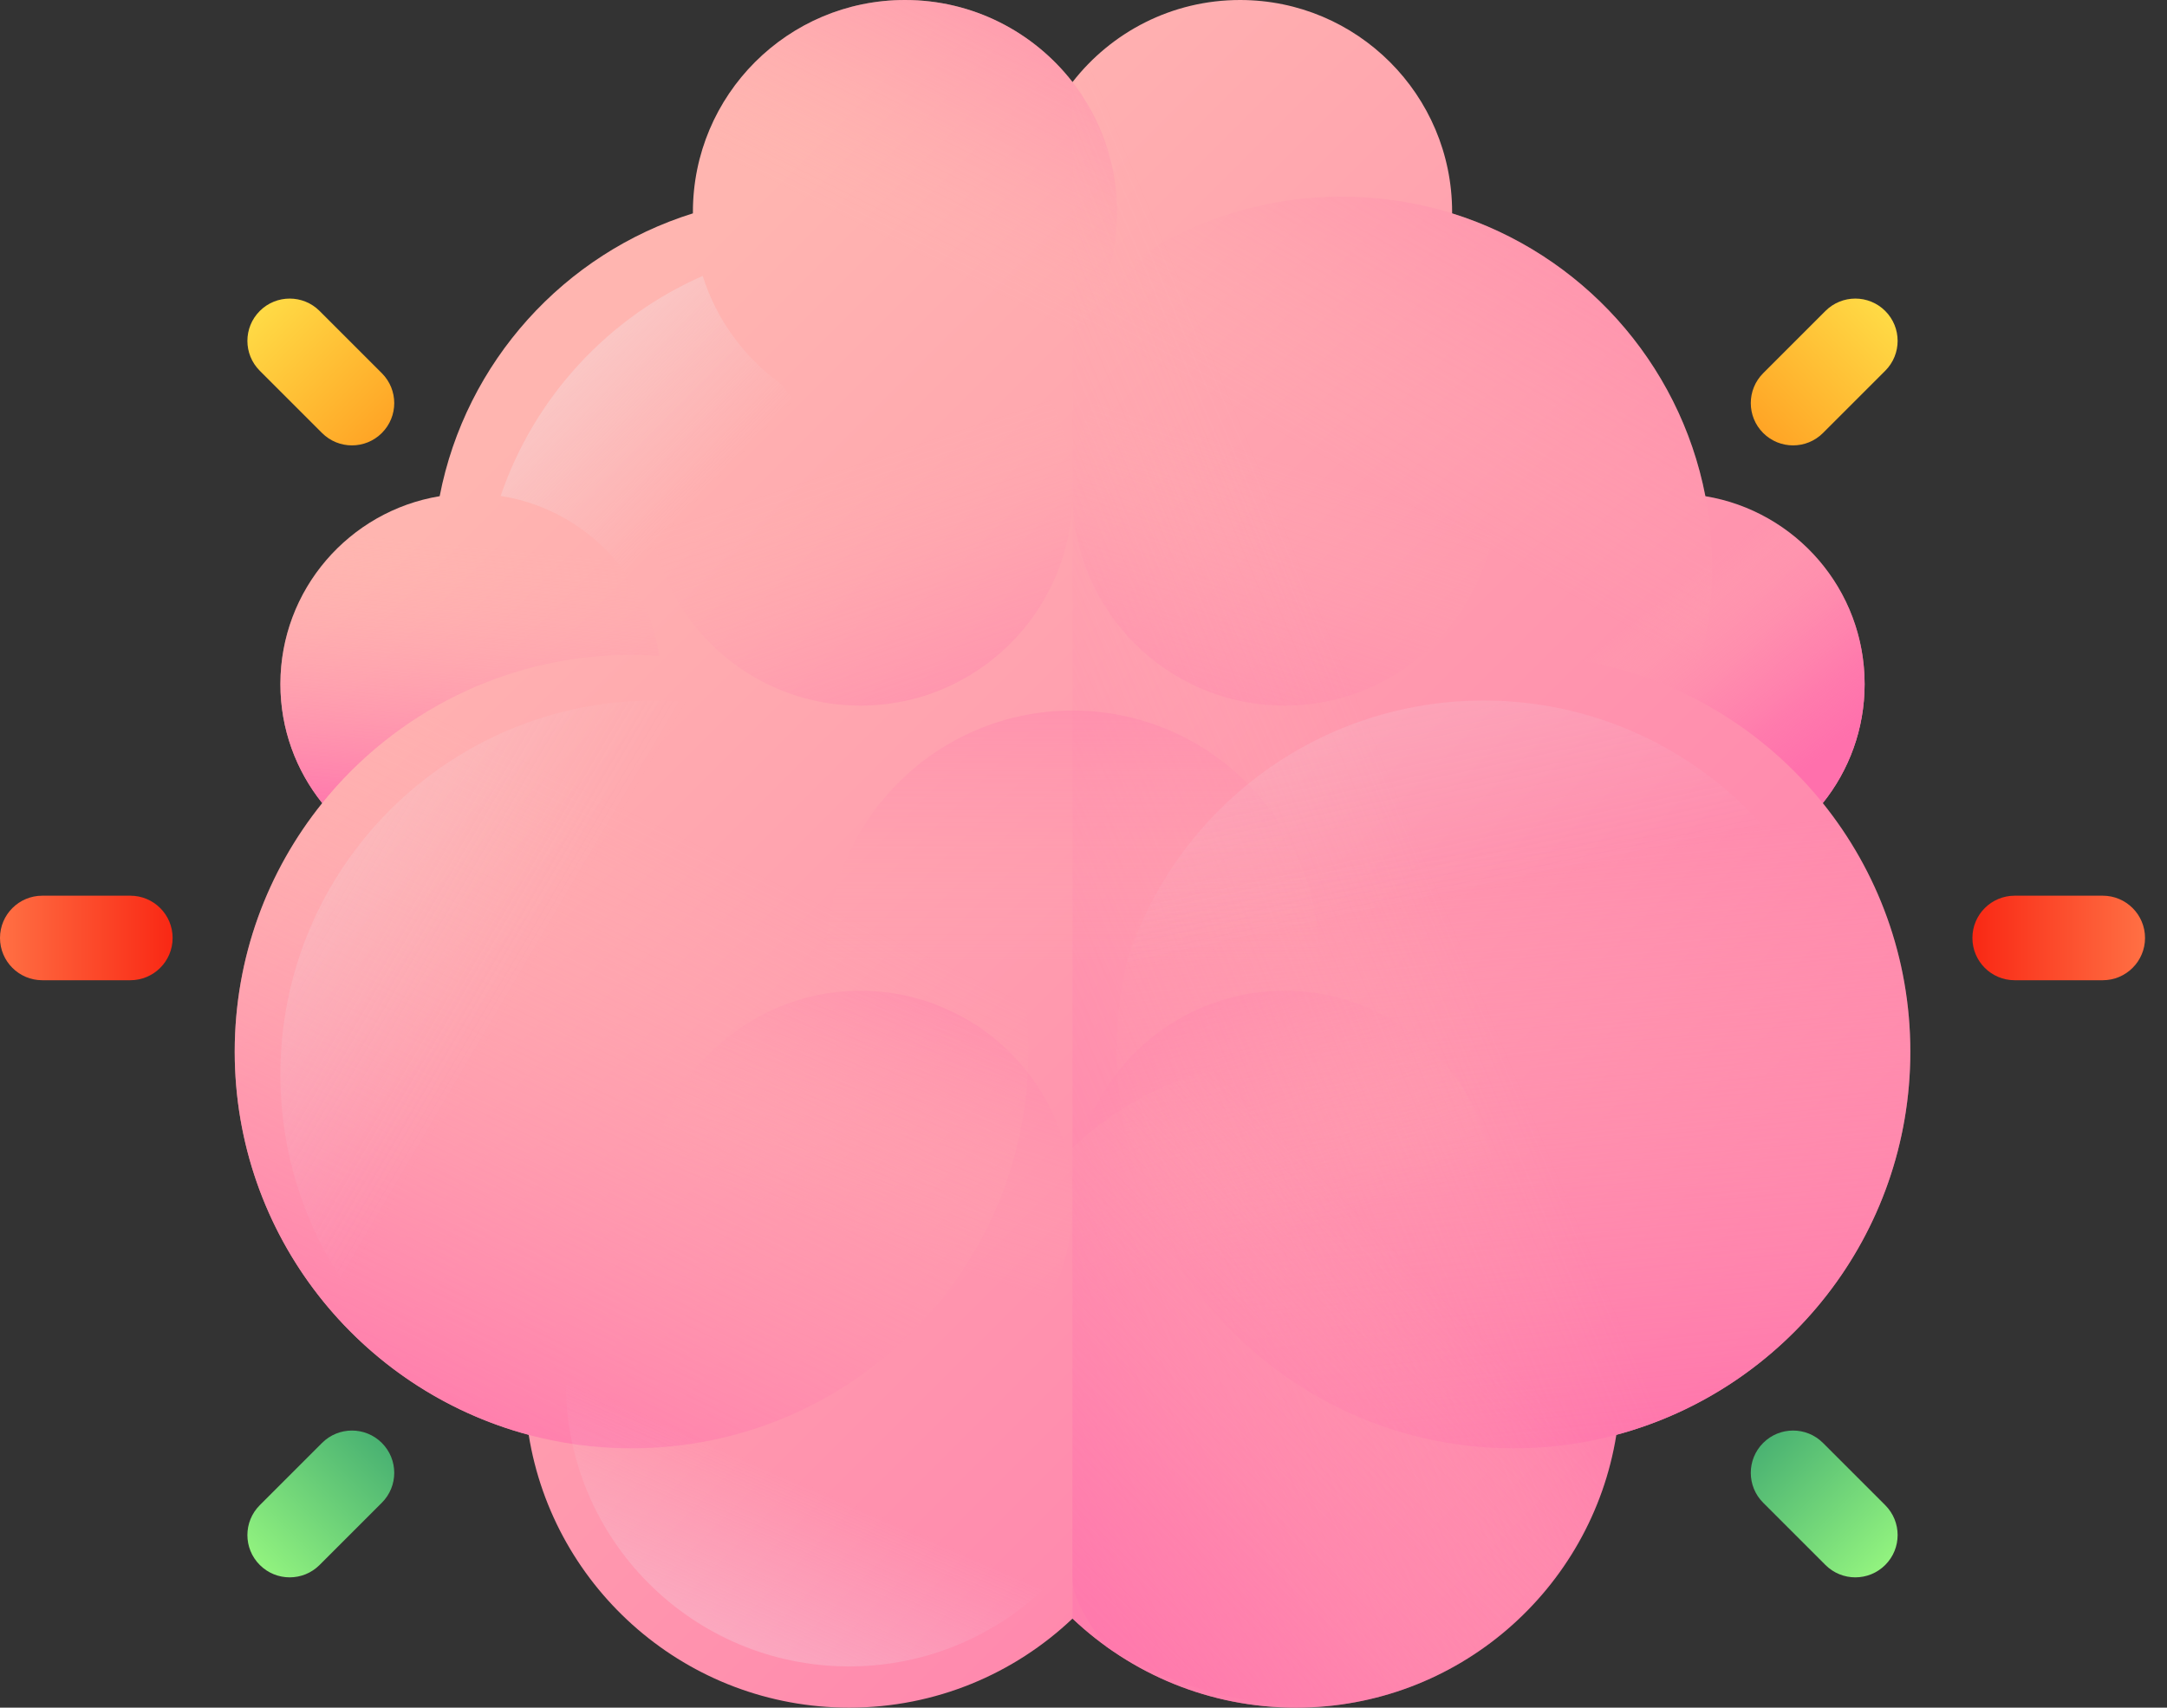 <svg width="85" height="67" viewBox="0 0 85 67" fill="none" xmlns="http://www.w3.org/2000/svg">
<rect x="0" y="0" width="85" height="67" fill="#333333" stroke="none"/>
<path d="M74.932 41.26C74.932 37.568 73.646 34.177 71.499 31.509C72.524 30.23 73.139 28.607 73.139 26.839C73.139 23.13 70.436 20.053 66.893 19.468C65.873 14.199 62.007 9.945 56.958 8.371C56.958 8.354 56.959 8.336 56.959 8.319C56.959 3.725 53.235 0 48.64 0C45.968 0 43.591 1.262 42.069 3.22C40.547 1.262 38.171 0 35.498 0C30.904 0 27.179 3.725 27.179 8.319C27.179 8.336 27.18 8.354 27.18 8.371C22.131 9.945 18.265 14.199 17.246 19.468C13.702 20.053 10.999 23.13 10.999 26.839C10.999 28.607 11.614 30.23 12.64 31.509C10.493 34.177 9.207 37.568 9.207 41.26C9.207 48.461 14.097 54.519 20.738 56.296C21.709 62.363 26.967 67 33.308 67C36.703 67 39.787 65.671 42.069 63.505C44.352 65.671 47.436 67 50.831 67C57.172 67 62.429 62.364 63.401 56.296C70.041 54.519 74.932 48.461 74.932 41.26Z" fill="url(#paint0_linear)"/>
<path d="M59.366 56.825C67.963 56.825 74.932 49.856 74.932 41.26C74.932 32.663 67.963 25.694 59.366 25.694C50.77 25.694 43.801 32.663 43.801 41.26C43.801 49.856 50.77 56.825 59.366 56.825Z" fill="url(#paint1_linear)"/>
<path d="M46.038 22.245C46.038 19.632 45.348 17.181 44.141 15.062C42.631 17.16 40.169 18.528 37.387 18.528C34.608 18.528 32.149 17.164 30.639 15.07C29.202 14.034 28.108 12.552 27.563 10.826C23.852 12.455 20.953 15.59 19.639 19.458C21.697 19.781 23.475 20.945 24.614 22.586C26.558 23.935 27.833 26.183 27.833 28.729C27.833 31.334 26.499 33.625 24.479 34.963C26.562 36.117 28.958 36.775 31.508 36.775C39.533 36.775 46.038 30.27 46.038 22.245Z" fill="url(#paint2_linear)"/>
<path d="M35.497 16.638C40.092 16.638 43.816 12.914 43.816 8.319C43.816 3.725 40.092 0 35.497 0C30.903 0 27.178 3.725 27.178 8.319C27.178 12.914 30.903 16.638 35.497 16.638Z" fill="url(#paint3_linear)"/>
<path d="M52.629 36.775C60.654 36.775 67.159 30.269 67.159 22.245C67.159 14.22 60.654 7.715 52.629 7.715C44.604 7.715 38.099 14.22 38.099 22.245C38.099 30.269 44.604 36.775 52.629 36.775Z" fill="url(#paint4_linear)"/>
<path d="M33.75 27.685C38.344 27.685 42.069 23.961 42.069 19.366C42.069 14.772 38.344 11.047 33.75 11.047C29.155 11.047 25.431 14.772 25.431 19.366C25.431 23.961 29.155 27.685 33.75 27.685Z" fill="url(#paint5_linear)"/>
<path d="M50.388 27.685C54.982 27.685 58.707 23.961 58.707 19.366C58.707 14.772 54.982 11.047 50.388 11.047C45.793 11.047 42.069 14.772 42.069 19.366C42.069 23.961 45.793 27.685 50.388 27.685Z" fill="url(#paint6_linear)"/>
<path d="M50.388 55.512C54.982 55.512 58.707 51.787 58.707 47.193C58.707 42.598 54.982 38.873 50.388 38.873C45.793 38.873 42.069 42.598 42.069 47.193C42.069 51.787 45.793 55.512 50.388 55.512Z" fill="url(#paint7_linear)"/>
<path d="M33.75 55.512C38.344 55.512 42.069 51.787 42.069 47.193C42.069 42.598 38.344 38.873 33.75 38.873C29.155 38.873 25.431 42.598 25.431 47.193C25.431 51.787 29.155 55.512 33.75 55.512Z" fill="url(#paint8_linear)"/>
<path d="M24.771 56.825C33.368 56.825 40.337 49.856 40.337 41.26C40.337 32.663 33.368 25.694 24.771 25.694C16.174 25.694 9.206 32.663 9.206 41.26C9.206 49.856 16.174 56.825 24.771 56.825Z" fill="url(#paint9_linear)"/>
<path d="M25.668 56.825C33.77 56.825 40.337 50.257 40.337 42.156C40.337 34.054 33.77 27.486 25.668 27.486C17.566 27.486 10.998 34.054 10.998 42.156C10.998 50.257 17.566 56.825 25.668 56.825Z" fill="url(#paint10_linear)"/>
<path d="M24.772 25.694C25.138 25.694 25.502 25.707 25.862 25.733C25.327 22.13 22.222 19.366 18.471 19.366C14.344 19.366 10.998 22.712 10.998 26.839C10.998 28.606 11.614 30.23 12.639 31.509C15.492 27.963 19.867 25.694 24.772 25.694Z" fill="url(#paint11_linear)"/>
<path d="M59.366 25.694C64.271 25.694 68.645 27.963 71.498 31.509C72.524 30.23 73.139 28.607 73.139 26.839C73.139 22.712 69.793 19.366 65.666 19.366C61.915 19.366 58.81 22.13 58.275 25.733C58.636 25.708 58.999 25.694 59.366 25.694Z" fill="url(#paint12_linear)"/>
<path d="M50.831 67C57.172 67 62.429 62.364 63.4 56.296C70.041 54.519 74.932 48.461 74.932 41.26C74.932 37.568 73.646 34.178 71.499 31.509C72.525 30.23 73.139 28.607 73.139 26.839C73.139 23.13 70.436 20.053 66.893 19.468C65.873 14.199 62.007 9.945 56.958 8.371C56.958 8.354 56.959 8.337 56.959 8.319C56.959 3.725 53.235 0 48.641 0C45.968 0 43.591 1.262 42.069 3.221V63.506C44.352 65.671 47.436 67 50.831 67Z" fill="url(#paint13_linear)"/>
<path d="M63.017 57.961C63.18 57.42 63.309 56.864 63.4 56.296C63.541 55.411 63.593 54.496 63.542 53.56C63.166 46.742 57.561 41.487 50.733 41.538C47.377 41.563 44.33 42.887 42.069 45.032V61.968C42.069 63.009 43.41 64.614 43.415 64.618C43.749 64.841 49.828 68.763 56.252 65.758C61.149 63.467 62.749 58.789 63.017 57.961Z" fill="url(#paint14_linear)"/>
<path d="M42.069 47.193C47.403 47.193 51.726 42.869 51.726 37.535C51.726 32.202 47.403 27.878 42.069 27.878C36.736 27.878 32.412 32.202 32.412 37.535C32.412 42.869 36.736 47.193 42.069 47.193Z" fill="url(#paint15_linear)"/>
<path d="M58.193 56.825C66.295 56.825 72.863 50.257 72.863 42.156C72.863 34.054 66.295 27.486 58.193 27.486C50.092 27.486 43.524 34.054 43.524 42.156C43.524 50.257 50.092 56.825 58.193 56.825Z" fill="url(#paint16_linear)"/>
<path d="M33.307 65.382C39.445 65.382 44.421 60.406 44.421 54.268C44.421 48.13 39.445 43.155 33.307 43.155C27.169 43.155 22.194 48.13 22.194 54.268C22.194 60.406 27.169 65.382 33.307 65.382Z" fill="url(#paint17_linear)"/>
<path d="M5.112 35.143H1.659C0.743 35.143 0 35.885 0 36.801C0 37.717 0.743 38.46 1.659 38.46H5.112C6.028 38.46 6.771 37.717 6.771 36.801C6.771 35.885 6.028 35.143 5.112 35.143Z" fill="url(#paint18_linear)"/>
<path d="M14.978 58.96L12.536 61.402C11.888 62.05 10.838 62.05 10.19 61.402C9.542 60.754 9.542 59.704 10.19 59.056L12.632 56.614C13.28 55.966 14.33 55.966 14.978 56.614C15.626 57.262 15.626 58.312 14.978 58.96Z" fill="url(#paint19_linear)"/>
<path d="M14.978 14.643L12.536 12.201C11.888 11.553 10.838 11.553 10.19 12.201C9.542 12.849 9.542 13.899 10.19 14.547L12.632 16.989C13.28 17.637 14.33 17.637 14.978 16.989C15.626 16.341 15.626 15.291 14.978 14.643Z" fill="url(#paint20_linear)"/>
<path d="M79.025 38.46H82.479C83.395 38.46 84.138 37.717 84.138 36.801C84.138 35.885 83.395 35.143 82.479 35.143H79.025C78.109 35.143 77.367 35.885 77.367 36.801C77.367 37.718 78.109 38.46 79.025 38.46Z" fill="url(#paint21_linear)"/>
<path d="M69.16 14.643L71.602 12.201C72.25 11.553 73.3 11.553 73.948 12.201C74.596 12.849 74.596 13.899 73.948 14.547L71.506 16.989C70.858 17.637 69.808 17.637 69.16 16.989C68.512 16.341 68.512 15.291 69.16 14.643Z" fill="url(#paint22_linear)"/>
<path d="M69.16 58.96L71.602 61.402C72.25 62.05 73.3 62.05 73.948 61.402C74.596 60.754 74.596 59.704 73.948 59.056L71.506 56.614C70.858 55.966 69.808 55.966 69.16 56.614C68.512 57.262 68.512 58.312 69.16 58.96Z" fill="url(#paint23_linear)"/>
<defs>
<linearGradient id="paint0_linear" x1="21.799" y1="15.238" x2="75.829" y2="69.268" gradientUnits="userSpaceOnUse">
<stop stop-color="#FFB5B0"/>
<stop offset="1" stop-color="#FF70AC"/>
</linearGradient>
<linearGradient id="paint1_linear" x1="58.62" y1="33.363" x2="60.985" y2="58.388" gradientUnits="userSpaceOnUse">
<stop stop-color="#FFB5B0" stop-opacity="0"/>
<stop offset="1" stop-color="#FF70AC"/>
</linearGradient>
<linearGradient id="paint2_linear" x1="28.037" y1="18.965" x2="9.776" y2="1.361" gradientUnits="userSpaceOnUse">
<stop stop-color="#E9EDF5" stop-opacity="0"/>
<stop offset="1" stop-color="white"/>
</linearGradient>
<linearGradient id="paint3_linear" x1="34.937" y1="9.44" x2="44.527" y2="-9.74" gradientUnits="userSpaceOnUse">
<stop stop-color="#FFB5B0" stop-opacity="0"/>
<stop offset="0.045" stop-color="#FFAFB0" stop-opacity="0.045"/>
<stop offset="0.28" stop-color="#FF93AE" stop-opacity="0.28"/>
<stop offset="0.517" stop-color="#FF80AD" stop-opacity="0.517"/>
<stop offset="0.756" stop-color="#FF74AC" stop-opacity="0.756"/>
<stop offset="1" stop-color="#FF70AC"/>
</linearGradient>
<linearGradient id="paint4_linear" x1="54.275" y1="19.29" x2="68.66" y2="-6.523" gradientUnits="userSpaceOnUse">
<stop stop-color="#FFB5B0" stop-opacity="0"/>
<stop offset="0.045" stop-color="#FFAFB0" stop-opacity="0.045"/>
<stop offset="0.28" stop-color="#FF93AE" stop-opacity="0.28"/>
<stop offset="0.517" stop-color="#FF80AD" stop-opacity="0.517"/>
<stop offset="0.756" stop-color="#FF74AC" stop-opacity="0.756"/>
<stop offset="1" stop-color="#FF70AC"/>
</linearGradient>
<linearGradient id="paint5_linear" x1="33.365" y1="18.276" x2="40.145" y2="38.617" gradientUnits="userSpaceOnUse">
<stop stop-color="#FFB5B0" stop-opacity="0"/>
<stop offset="0.045" stop-color="#FFAFB0" stop-opacity="0.045"/>
<stop offset="0.28" stop-color="#FF93AE" stop-opacity="0.28"/>
<stop offset="0.517" stop-color="#FF80AD" stop-opacity="0.517"/>
<stop offset="0.756" stop-color="#FF74AC" stop-opacity="0.756"/>
<stop offset="1" stop-color="#FF70AC"/>
</linearGradient>
<linearGradient id="paint6_linear" x1="50.745" y1="18.276" x2="43.965" y2="38.617" gradientUnits="userSpaceOnUse">
<stop stop-color="#FFB5B0" stop-opacity="0"/>
<stop offset="0.045" stop-color="#FFAFB0" stop-opacity="0.045"/>
<stop offset="0.28" stop-color="#FF93AE" stop-opacity="0.28"/>
<stop offset="0.517" stop-color="#FF80AD" stop-opacity="0.517"/>
<stop offset="0.756" stop-color="#FF74AC" stop-opacity="0.756"/>
<stop offset="1" stop-color="#FF70AC"/>
</linearGradient>
<linearGradient id="paint7_linear" x1="50.744" y1="48.403" x2="43.964" y2="28.062" gradientUnits="userSpaceOnUse">
<stop stop-color="#FFB5B0" stop-opacity="0"/>
<stop offset="0.045" stop-color="#FFAFB0" stop-opacity="0.045"/>
<stop offset="0.28" stop-color="#FF93AE" stop-opacity="0.28"/>
<stop offset="0.517" stop-color="#FF80AD" stop-opacity="0.517"/>
<stop offset="0.756" stop-color="#FF74AC" stop-opacity="0.756"/>
<stop offset="1" stop-color="#FF70AC"/>
</linearGradient>
<linearGradient id="paint8_linear" x1="33.359" y1="48.404" x2="40.139" y2="28.063" gradientUnits="userSpaceOnUse">
<stop stop-color="#FFB5B0" stop-opacity="0"/>
<stop offset="0.045" stop-color="#FFAFB0" stop-opacity="0.045"/>
<stop offset="0.28" stop-color="#FF93AE" stop-opacity="0.28"/>
<stop offset="0.517" stop-color="#FF80AD" stop-opacity="0.517"/>
<stop offset="0.756" stop-color="#FF74AC" stop-opacity="0.756"/>
<stop offset="1" stop-color="#FF70AC"/>
</linearGradient>
<linearGradient id="paint9_linear" x1="28.465" y1="33.637" x2="16.116" y2="59.123" gradientUnits="userSpaceOnUse">
<stop stop-color="#FFB5B0" stop-opacity="0"/>
<stop offset="1" stop-color="#FF70AC"/>
</linearGradient>
<linearGradient id="paint10_linear" x1="20.29" y1="38.996" x2="-27.002" y2="11.212" gradientUnits="userSpaceOnUse">
<stop stop-color="#E9EDF5" stop-opacity="0"/>
<stop offset="1" stop-color="white"/>
</linearGradient>
<linearGradient id="paint11_linear" x1="18.86" y1="21.456" x2="17.809" y2="32.842" gradientUnits="userSpaceOnUse">
<stop stop-color="#FFB5B0" stop-opacity="0"/>
<stop offset="1" stop-color="#FF70AC"/>
</linearGradient>
<linearGradient id="paint12_linear" x1="64.79" y1="23.822" x2="70.11" y2="30.719" gradientUnits="userSpaceOnUse">
<stop stop-color="#FFB5B0" stop-opacity="0"/>
<stop offset="0.045" stop-color="#FFAFB0" stop-opacity="0.045"/>
<stop offset="0.28" stop-color="#FF93AE" stop-opacity="0.28"/>
<stop offset="0.517" stop-color="#FF80AD" stop-opacity="0.517"/>
<stop offset="0.756" stop-color="#FF74AC" stop-opacity="0.756"/>
<stop offset="1" stop-color="#FF70AC"/>
</linearGradient>
<linearGradient id="paint13_linear" x1="54.987" y1="31.475" x2="22.277" y2="45.268" gradientUnits="userSpaceOnUse">
<stop stop-color="#FFB5B0" stop-opacity="0"/>
<stop offset="0.045" stop-color="#FFAFB0" stop-opacity="0.045"/>
<stop offset="0.28" stop-color="#FF93AE" stop-opacity="0.28"/>
<stop offset="0.517" stop-color="#FF80AD" stop-opacity="0.517"/>
<stop offset="0.756" stop-color="#FF74AC" stop-opacity="0.756"/>
<stop offset="1" stop-color="#FF70AC"/>
</linearGradient>
<linearGradient id="paint14_linear" x1="55.383" y1="49.689" x2="36.105" y2="68.968" gradientUnits="userSpaceOnUse">
<stop stop-color="#FFB5B0" stop-opacity="0"/>
<stop offset="0.045" stop-color="#FFAFB0" stop-opacity="0.045"/>
<stop offset="0.28" stop-color="#FF93AE" stop-opacity="0.28"/>
<stop offset="0.517" stop-color="#FF80AD" stop-opacity="0.517"/>
<stop offset="0.756" stop-color="#FF74AC" stop-opacity="0.756"/>
<stop offset="1" stop-color="#FF70AC"/>
</linearGradient>
<linearGradient id="paint15_linear" x1="42.069" y1="37.83" x2="42.069" y2="16.021" gradientUnits="userSpaceOnUse">
<stop stop-color="#FFB5B0" stop-opacity="0"/>
<stop offset="0.045" stop-color="#FFAFB0" stop-opacity="0.045"/>
<stop offset="0.28" stop-color="#FF93AE" stop-opacity="0.28"/>
<stop offset="0.517" stop-color="#FF80AD" stop-opacity="0.517"/>
<stop offset="0.756" stop-color="#FF74AC" stop-opacity="0.756"/>
<stop offset="1" stop-color="#FF70AC"/>
</linearGradient>
<linearGradient id="paint16_linear" x1="56.714" y1="35.378" x2="44.497" y2="-20.584" gradientUnits="userSpaceOnUse">
<stop stop-color="#E9EDF5" stop-opacity="0"/>
<stop offset="1" stop-color="white"/>
</linearGradient>
<linearGradient id="paint17_linear" x1="31.615" y1="58.183" x2="19.874" y2="85.346" gradientUnits="userSpaceOnUse">
<stop stop-color="#E9EDF5" stop-opacity="0"/>
<stop offset="1" stop-color="white"/>
</linearGradient>
<linearGradient id="paint18_linear" x1="0" y1="36.802" x2="6.771" y2="36.802" gradientUnits="userSpaceOnUse">
<stop stop-color="#FF7044"/>
<stop offset="1" stop-color="#F92814"/>
</linearGradient>
<linearGradient id="paint19_linear" x1="10.163" y1="61.45" x2="14.951" y2="56.663" gradientUnits="userSpaceOnUse">
<stop stop-color="#92F37F"/>
<stop offset="1" stop-color="#4AB272"/>
</linearGradient>
<linearGradient id="paint20_linear" x1="10.163" y1="12.31" x2="14.95" y2="17.097" gradientUnits="userSpaceOnUse">
<stop stop-color="#FFDA45"/>
<stop offset="1" stop-color="#FFA425"/>
</linearGradient>
<linearGradient id="paint21_linear" x1="84.138" y1="36.802" x2="77.367" y2="36.802" gradientUnits="userSpaceOnUse">
<stop stop-color="#FF7044"/>
<stop offset="1" stop-color="#F92814"/>
</linearGradient>
<linearGradient id="paint22_linear" x1="73.936" y1="12.261" x2="69.149" y2="17.048" gradientUnits="userSpaceOnUse">
<stop stop-color="#FFDA45"/>
<stop offset="1" stop-color="#FFA425"/>
</linearGradient>
<linearGradient id="paint23_linear" x1="73.936" y1="61.401" x2="69.149" y2="56.614" gradientUnits="userSpaceOnUse">
<stop stop-color="#92F37F"/>
<stop offset="1" stop-color="#4AB272"/>
</linearGradient>
</defs>
</svg>
